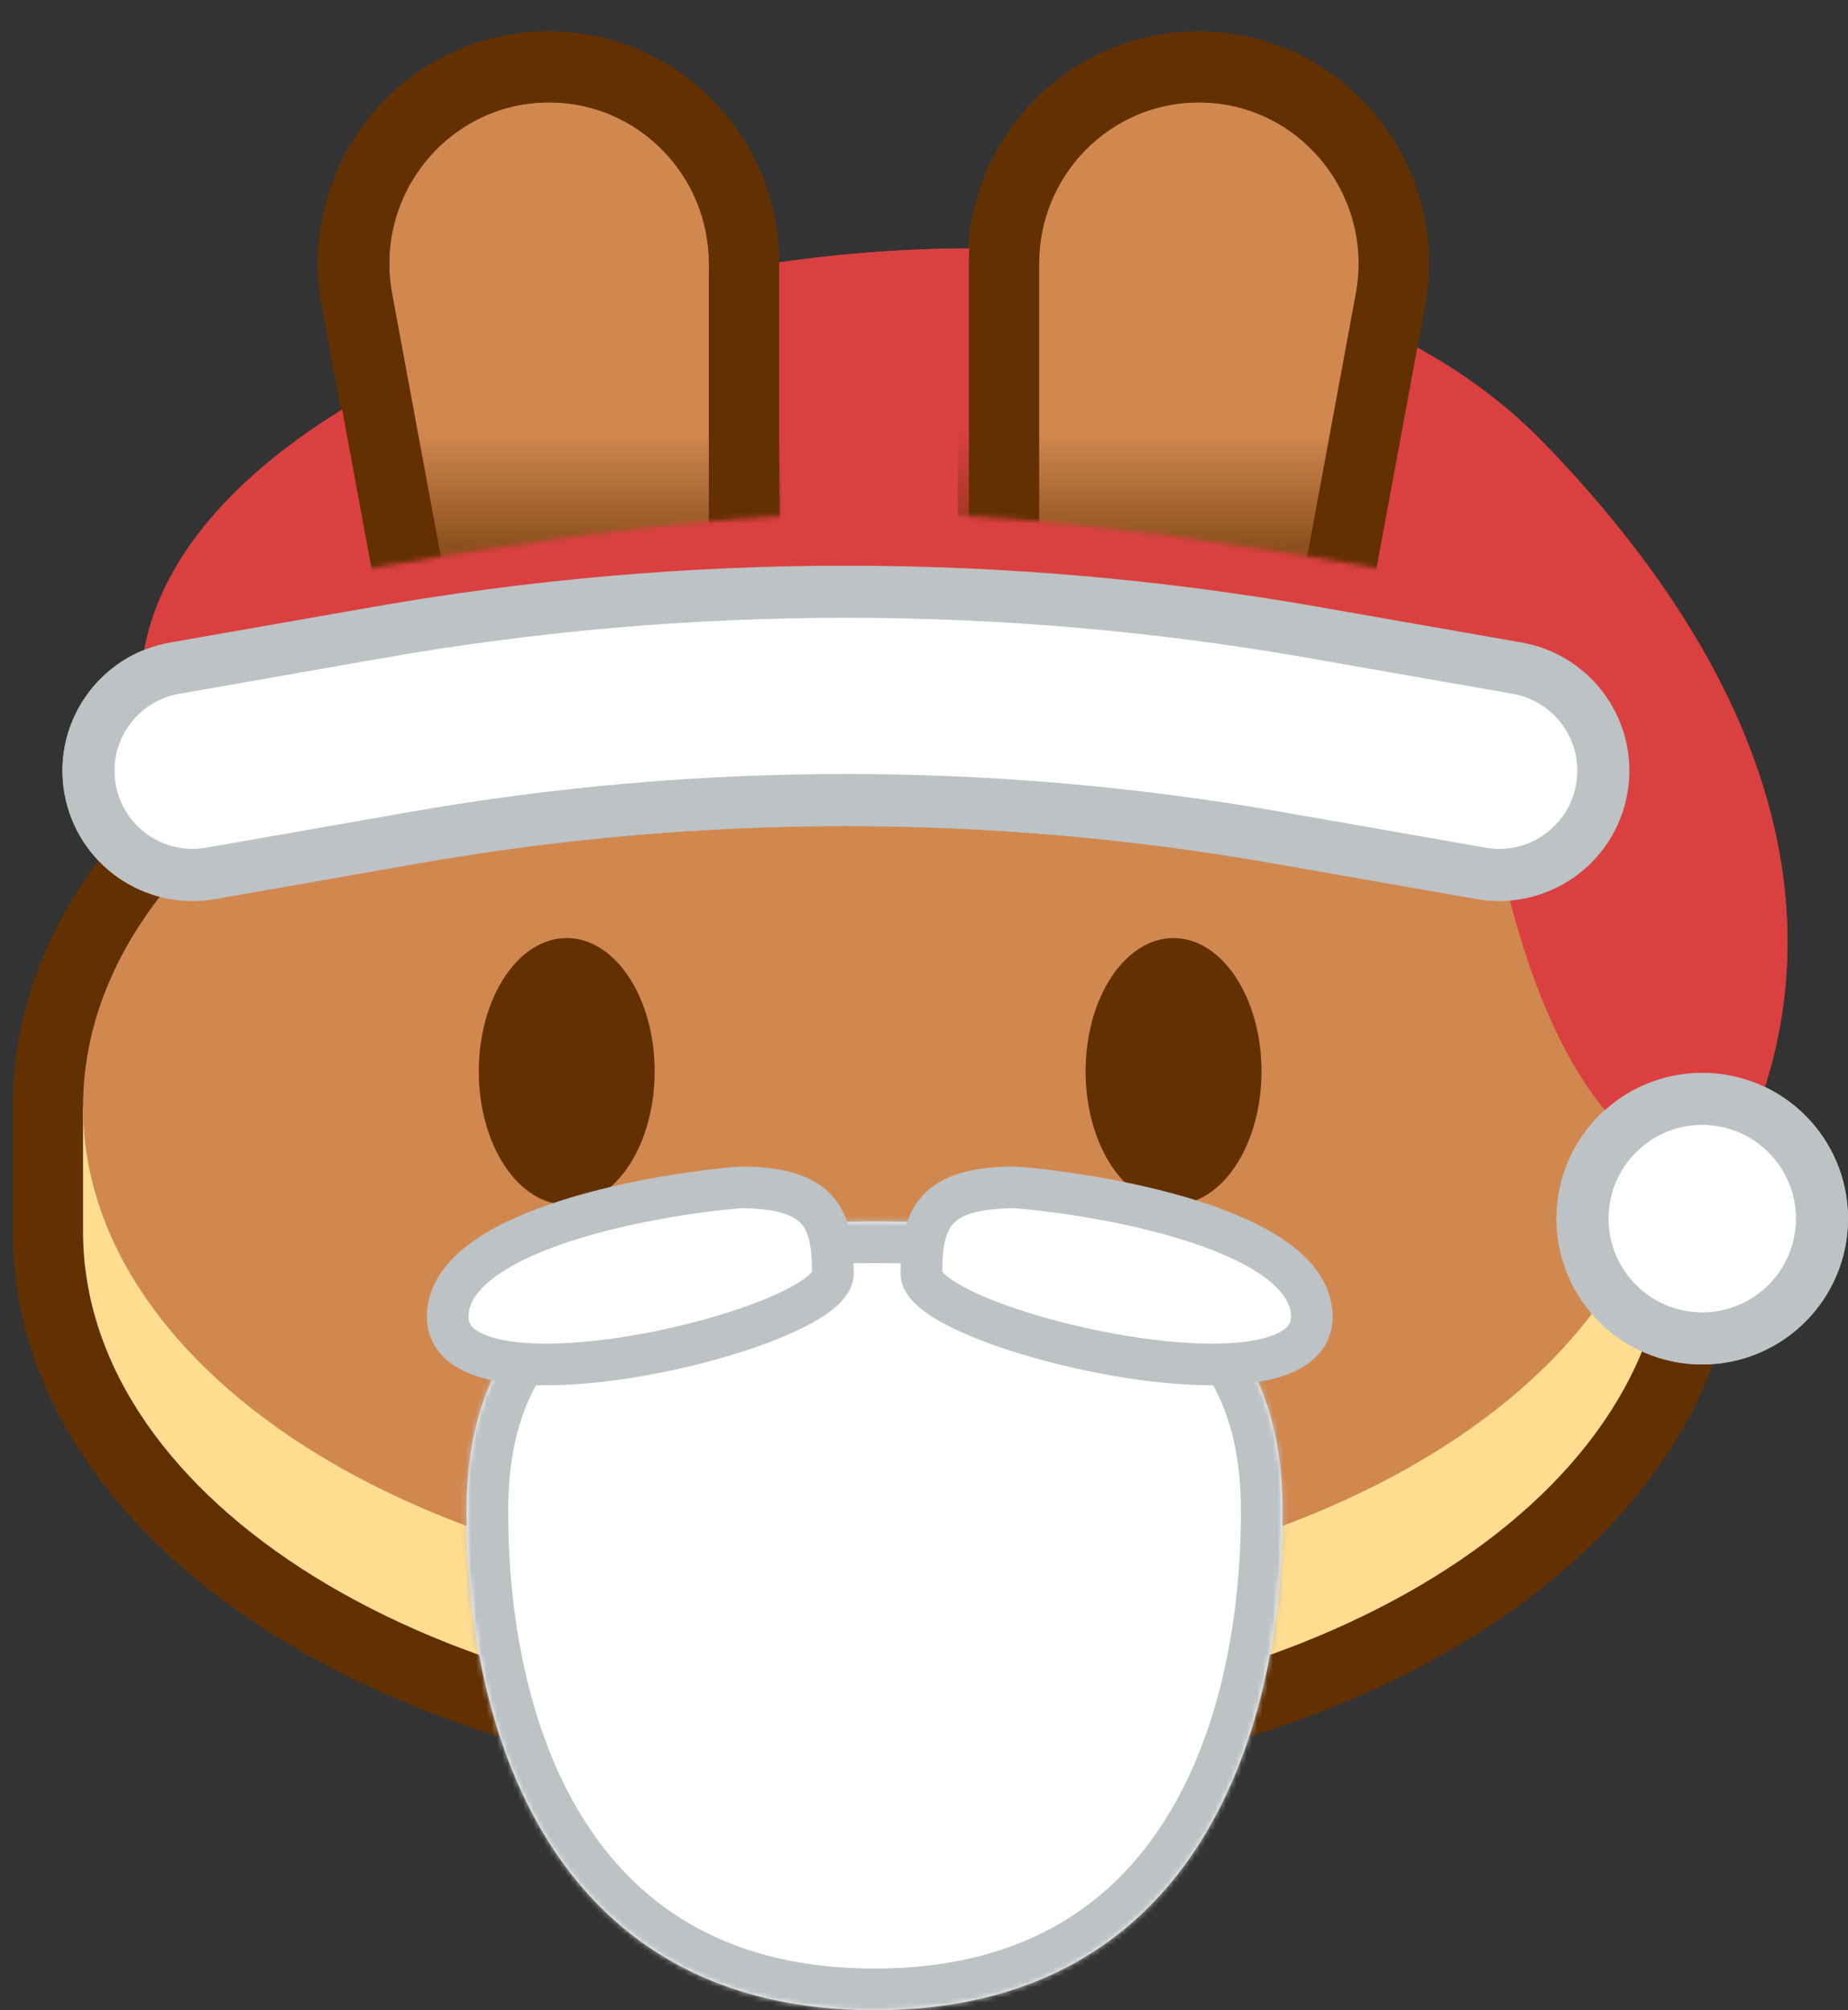 <svg width="355" height="386" viewBox="0 0 355 386" fill="none" xmlns="http://www.w3.org/2000/svg">
<rect x="0" y="0" width="355" height="386" fill="#333333" stroke="none"/>
<path fill-rule="evenodd" clip-rule="evenodd" d="M61.813 58.861C56.738 31.406 77.591 6.042 105.238 6.042C129.636 6.042 149.414 26.022 149.414 50.669V105.687C155.517 105.252 161.718 105.028 167.998 105.028C174.032 105.028 179.992 105.234 185.862 105.636V50.669C185.862 26.022 205.641 6.042 230.039 6.042C257.686 6.042 278.539 31.406 273.464 58.861L261.509 123.532C302.538 141.627 333.562 173.056 333.562 212.548V236.442C333.562 268.919 312.293 296.11 282.56 314.466C252.595 332.965 212.058 343.962 167.998 343.962C123.939 343.962 83.401 332.965 53.436 314.466C23.703 296.11 2.434 268.919 2.434 236.442V212.548C2.434 173.265 33.139 141.957 73.822 123.825L61.813 58.861ZM246.189 132.028L260.178 56.355C263.701 37.299 249.227 19.695 230.039 19.695C213.105 19.695 199.378 33.562 199.378 50.669V120.683C194.941 120.108 190.433 119.653 185.862 119.323C180.003 118.899 174.042 118.682 167.998 118.682C161.707 118.682 155.505 118.918 149.414 119.376C144.844 119.72 140.335 120.189 135.899 120.777V50.669C135.899 33.562 122.172 19.695 105.238 19.695C86.05 19.695 71.576 37.299 75.099 56.354L89.134 132.279C45.257 148.744 15.95 178.533 15.95 212.548V236.442C15.95 288.283 84.024 330.308 167.998 330.308C251.972 330.308 320.047 288.283 320.047 236.442V212.548C320.047 178.36 290.439 148.44 246.189 132.028Z" fill="#633001"/>
<path d="M320.047 236.442C320.047 288.283 251.972 330.308 167.998 330.308C84.024 330.308 15.95 288.283 15.95 236.442V212.548H320.047V236.442Z" fill="#FEDC90"/>
<path fill-rule="evenodd" clip-rule="evenodd" d="M75.099 56.354C71.576 37.299 86.05 19.695 105.238 19.695C122.172 19.695 135.899 33.562 135.899 50.669V120.777C146.247 119.404 156.986 118.682 167.998 118.682C178.755 118.682 189.252 119.371 199.378 120.683V50.669C199.378 33.562 213.105 19.695 230.039 19.695C249.227 19.695 263.701 37.299 260.178 56.355L246.189 132.028C290.439 148.44 320.047 178.36 320.047 212.548C320.047 264.389 251.972 306.415 167.998 306.415C84.024 306.415 15.95 264.389 15.95 212.548C15.95 178.533 45.257 148.744 89.134 132.279L75.099 56.354Z" fill="#D1884F"/>
<path d="M125.762 205.722C125.762 219.86 118.199 231.322 108.868 231.322C99.538 231.322 91.974 219.86 91.974 205.722C91.974 191.583 99.538 180.122 108.868 180.122C118.199 180.122 125.762 191.583 125.762 205.722Z" fill="#633001"/>
<path d="M242.333 205.722C242.333 219.86 234.769 231.322 225.439 231.322C216.108 231.322 208.544 219.86 208.544 205.722C208.544 191.583 216.108 180.122 225.439 180.122C234.769 180.122 242.333 191.583 242.333 205.722Z" fill="#633001"/>
<path d="M296.5 85C224.998 11.212 27 57.366 27 132.564H283.177C283.177 132.564 289.873 225.5 332 225.5C338.072 212.967 368.002 158.788 296.5 85Z" fill="#DA4040"/>
<mask id="mask0" mask-type="alpha" maskUnits="userSpaceOnUse" x="48" y="0" width="240" height="114">
<path d="M48 0H288V113.5C288 113.5 215.725 98.414 167.5 98.5C119.656 98.585 48 113.5 48 113.5V0Z" fill="#C4C4C4"/>
</mask>
<g mask="url(#mask0)">
<path fill-rule="evenodd" clip-rule="evenodd" d="M62.068 58.861C56.993 31.406 77.846 6.042 105.494 6.042C129.891 6.042 149.67 26.022 149.67 50.669V105.687C155.772 105.252 161.973 105.028 168.253 105.028C174.287 105.028 180.247 105.234 186.118 105.636V50.669C186.118 26.022 205.896 6.042 230.294 6.042C257.941 6.042 278.794 31.406 273.719 58.861L261.764 123.532C302.793 141.627 333.817 173.056 333.817 212.548V236.442C333.817 268.919 312.549 296.11 282.815 314.466C252.85 332.965 212.313 343.962 168.253 343.962C124.194 343.962 83.656 332.965 53.691 314.466C23.958 296.11 2.689 268.919 2.689 236.442V212.548C2.689 173.265 33.395 141.957 74.078 123.825L62.068 58.861ZM246.444 132.028L260.433 56.355C263.956 37.299 249.482 19.695 230.294 19.695C213.36 19.695 199.633 33.562 199.633 50.669V120.683C195.196 120.108 190.688 119.653 186.118 119.323C180.258 118.899 174.297 118.682 168.253 118.682C161.962 118.682 155.76 118.918 149.67 119.376C145.099 119.72 140.591 120.189 136.154 120.777V50.669C136.154 33.562 122.427 19.695 105.494 19.695C86.305 19.695 71.831 37.299 75.354 56.354L89.389 132.279C45.513 148.744 16.205 178.533 16.205 212.548V236.442C16.205 288.283 84.279 330.308 168.253 330.308C252.227 330.308 320.302 288.283 320.302 236.442V212.548C320.302 178.36 290.694 148.44 246.444 132.028Z" fill="#633001"/>
<path fill-rule="evenodd" clip-rule="evenodd" d="M75.354 56.354C71.831 37.299 86.305 19.695 105.494 19.695C122.427 19.695 136.154 33.562 136.154 50.669V120.777C146.502 119.404 157.241 118.682 168.253 118.682C179.011 118.682 189.507 119.371 199.633 120.683V50.669C199.633 33.562 213.36 19.695 230.294 19.695C249.482 19.695 263.956 37.299 260.433 56.355L246.444 132.028C290.694 148.44 320.302 178.36 320.302 212.548C320.302 264.389 252.227 306.415 168.253 306.415C84.279 306.415 16.205 264.389 16.205 212.548C16.205 178.533 45.513 148.744 89.389 132.279L75.354 56.354Z" fill="#D1884F"/>
<path d="M73 118H150V83H67L73 118Z" fill="url(#paint0_linear)"/>
<path d="M261 118H184V83H267L261 118Z" fill="url(#paint1_linear)"/>
</g>
<path fill-rule="evenodd" clip-rule="evenodd" d="M245.38 160.834C190.545 151.221 134.455 151.221 79.62 160.834L40.453 167.7C29.573 169.607 19.208 162.333 17.3 151.453C15.393 140.574 22.667 130.208 33.547 128.3L72.714 121.434C132.118 111.021 192.882 111.021 252.286 121.434L291.453 128.3C302.333 130.208 309.607 140.574 307.7 151.453C305.792 162.333 295.426 169.607 284.547 167.7L245.38 160.834Z" fill="white" stroke="#BDC2C4" stroke-width="10"/>
<circle cx="327" cy="234" r="23" fill="white" stroke="#BDC2C4" stroke-width="10"/>
<path d="M296.5 85C224.998 11.212 27 57.366 27 132.564H283.177C283.177 132.564 289.873 225.5 332 225.5C338.072 212.967 368.002 158.788 296.5 85Z" fill="#DA4040"/>
<mask id="mask1" mask-type="alpha" maskUnits="userSpaceOnUse" x="48" y="0" width="240" height="114">
<path d="M48 0H288V113.5C288 113.5 215.725 98.414 167.5 98.5C119.656 98.585 48 113.5 48 113.5V0Z" fill="#C4C4C4"/>
</mask>
<g mask="url(#mask1)">
<path fill-rule="evenodd" clip-rule="evenodd" d="M62.068 58.861C56.993 31.406 77.846 6.042 105.494 6.042C129.891 6.042 149.67 26.022 149.67 50.669V105.687C155.772 105.252 161.973 105.028 168.253 105.028C174.287 105.028 180.247 105.234 186.118 105.636V50.669C186.118 26.022 205.896 6.042 230.294 6.042C257.941 6.042 278.794 31.406 273.719 58.861L261.764 123.532C302.793 141.627 333.817 173.056 333.817 212.548V236.442C333.817 268.919 312.549 296.11 282.815 314.466C252.85 332.965 212.313 343.962 168.253 343.962C124.194 343.962 83.656 332.965 53.691 314.466C23.958 296.11 2.689 268.919 2.689 236.442V212.548C2.689 173.265 33.395 141.957 74.078 123.825L62.068 58.861ZM246.444 132.028L260.433 56.355C263.956 37.299 249.482 19.695 230.294 19.695C213.36 19.695 199.633 33.562 199.633 50.669V120.683C195.196 120.108 190.688 119.653 186.118 119.323C180.258 118.899 174.297 118.682 168.253 118.682C161.962 118.682 155.76 118.918 149.67 119.376C145.099 119.72 140.591 120.189 136.154 120.777V50.669C136.154 33.562 122.427 19.695 105.494 19.695C86.305 19.695 71.831 37.299 75.354 56.354L89.389 132.279C45.513 148.744 16.205 178.533 16.205 212.548V236.442C16.205 288.283 84.279 330.308 168.253 330.308C252.227 330.308 320.302 288.283 320.302 236.442V212.548C320.302 178.36 290.694 148.44 246.444 132.028Z" fill="#633001"/>
<path fill-rule="evenodd" clip-rule="evenodd" d="M75.354 56.354C71.831 37.299 86.305 19.695 105.494 19.695C122.427 19.695 136.154 33.562 136.154 50.669V120.777C146.502 119.404 157.241 118.682 168.253 118.682C179.011 118.682 189.507 119.371 199.633 120.683V50.669C199.633 33.562 213.36 19.695 230.294 19.695C249.482 19.695 263.956 37.299 260.433 56.355L246.444 132.028C290.694 148.44 320.302 178.36 320.302 212.548C320.302 264.389 252.227 306.415 168.253 306.415C84.279 306.415 16.205 264.389 16.205 212.548C16.205 178.533 45.513 148.744 89.389 132.279L75.354 56.354Z" fill="#D1884F"/>
<path d="M73 118H150V83H67L73 118Z" fill="url(#paint2_linear)"/>
<path d="M261 118H184V83H267L261 118Z" fill="url(#paint3_linear)"/>
</g>
<path fill-rule="evenodd" clip-rule="evenodd" d="M245.38 160.834C190.545 151.221 134.455 151.221 79.62 160.834L40.453 167.7C29.573 169.607 19.208 162.333 17.3 151.453C15.393 140.574 22.667 130.208 33.547 128.3L72.714 121.434C132.118 111.021 192.882 111.021 252.286 121.434L291.453 128.3C302.333 130.208 309.607 140.574 307.7 151.453C305.792 162.333 295.426 169.607 284.547 167.7L245.38 160.834Z" fill="white" stroke="#BDC2C4" stroke-width="10"/>
<circle cx="327" cy="234" r="23" fill="white" stroke="#BDC2C4" stroke-width="10"/>
<mask id="path-22-inside-1" fill="white">
<path d="M246.382 290.142C246.382 335.185 228.236 386 168 386C107.764 386 89.618 335.185 89.618 290.142C89.618 245.098 124.711 234.533 168 234.533C211.289 234.533 246.382 245.098 246.382 290.142Z"/>
</mask>
<path d="M246.382 290.142C246.382 335.185 228.236 386 168 386C107.764 386 89.618 335.185 89.618 290.142C89.618 245.098 124.711 234.533 168 234.533C211.289 234.533 246.382 245.098 246.382 290.142Z" fill="white"/>
<path d="M238.382 290.142C238.382 311.799 233.986 334.018 223.097 350.564C212.518 366.638 195.44 378 168 378V394C200.796 394 222.909 379.954 236.462 359.36C249.704 339.239 254.382 313.528 254.382 290.142H238.382ZM168 378C140.56 378 123.482 366.638 112.903 350.564C102.014 334.018 97.618 311.799 97.618 290.142H81.618C81.618 313.528 86.296 339.239 99.538 359.36C113.091 379.954 135.204 394 168 394V378ZM97.618 290.142C97.618 279.923 99.604 272.185 102.813 266.259C106.001 260.372 110.627 255.843 116.606 252.357C128.883 245.197 146.683 242.533 168 242.533V226.533C146.028 226.533 124.638 229.151 108.546 238.535C100.34 243.32 93.488 249.878 88.743 258.64C84.019 267.364 81.618 277.838 81.618 290.142H97.618ZM168 242.533C189.317 242.533 207.117 245.197 219.394 252.357C225.373 255.843 229.999 260.372 233.187 266.259C236.396 272.185 238.382 279.923 238.382 290.142H254.382C254.382 277.838 251.981 267.364 247.257 258.64C242.512 249.878 235.66 243.32 227.454 238.535C211.362 229.151 189.972 226.533 168 226.533V242.533Z" fill="#BDC2C4" mask="url(#path-22-inside-1)"/>
<path d="M86 252.842C86 236.754 123.389 229.577 142.084 228C157.663 228 160 233.915 160 244.562C160 255.208 86 272.953 86 252.842Z" fill="white" stroke="#BDC2C4" stroke-width="8"/>
<path d="M252 252.842C252 236.754 214.105 229.577 195.158 228C179.368 228 177 233.915 177 244.562C177 255.208 252 272.953 252 252.842Z" fill="white" stroke="#BDC2C4" stroke-width="8"/>
<defs>
<linearGradient id="paint0_linear" x1="108.5" y1="118" x2="108.5" y2="83" gradientUnits="userSpaceOnUse">
<stop stop-color="#633001"/>
<stop offset="1" stop-color="#633001" stop-opacity="0"/>
</linearGradient>
<linearGradient id="paint1_linear" x1="225.5" y1="118" x2="225.5" y2="83" gradientUnits="userSpaceOnUse">
<stop stop-color="#633001"/>
<stop offset="1" stop-color="#633001" stop-opacity="0"/>
</linearGradient>
<linearGradient id="paint2_linear" x1="108.5" y1="118" x2="108.5" y2="83" gradientUnits="userSpaceOnUse">
<stop stop-color="#633001"/>
<stop offset="1" stop-color="#633001" stop-opacity="0"/>
</linearGradient>
<linearGradient id="paint3_linear" x1="225.5" y1="118" x2="225.5" y2="83" gradientUnits="userSpaceOnUse">
<stop stop-color="#633001"/>
<stop offset="1" stop-color="#633001" stop-opacity="0"/>
</linearGradient>
</defs>
</svg>
